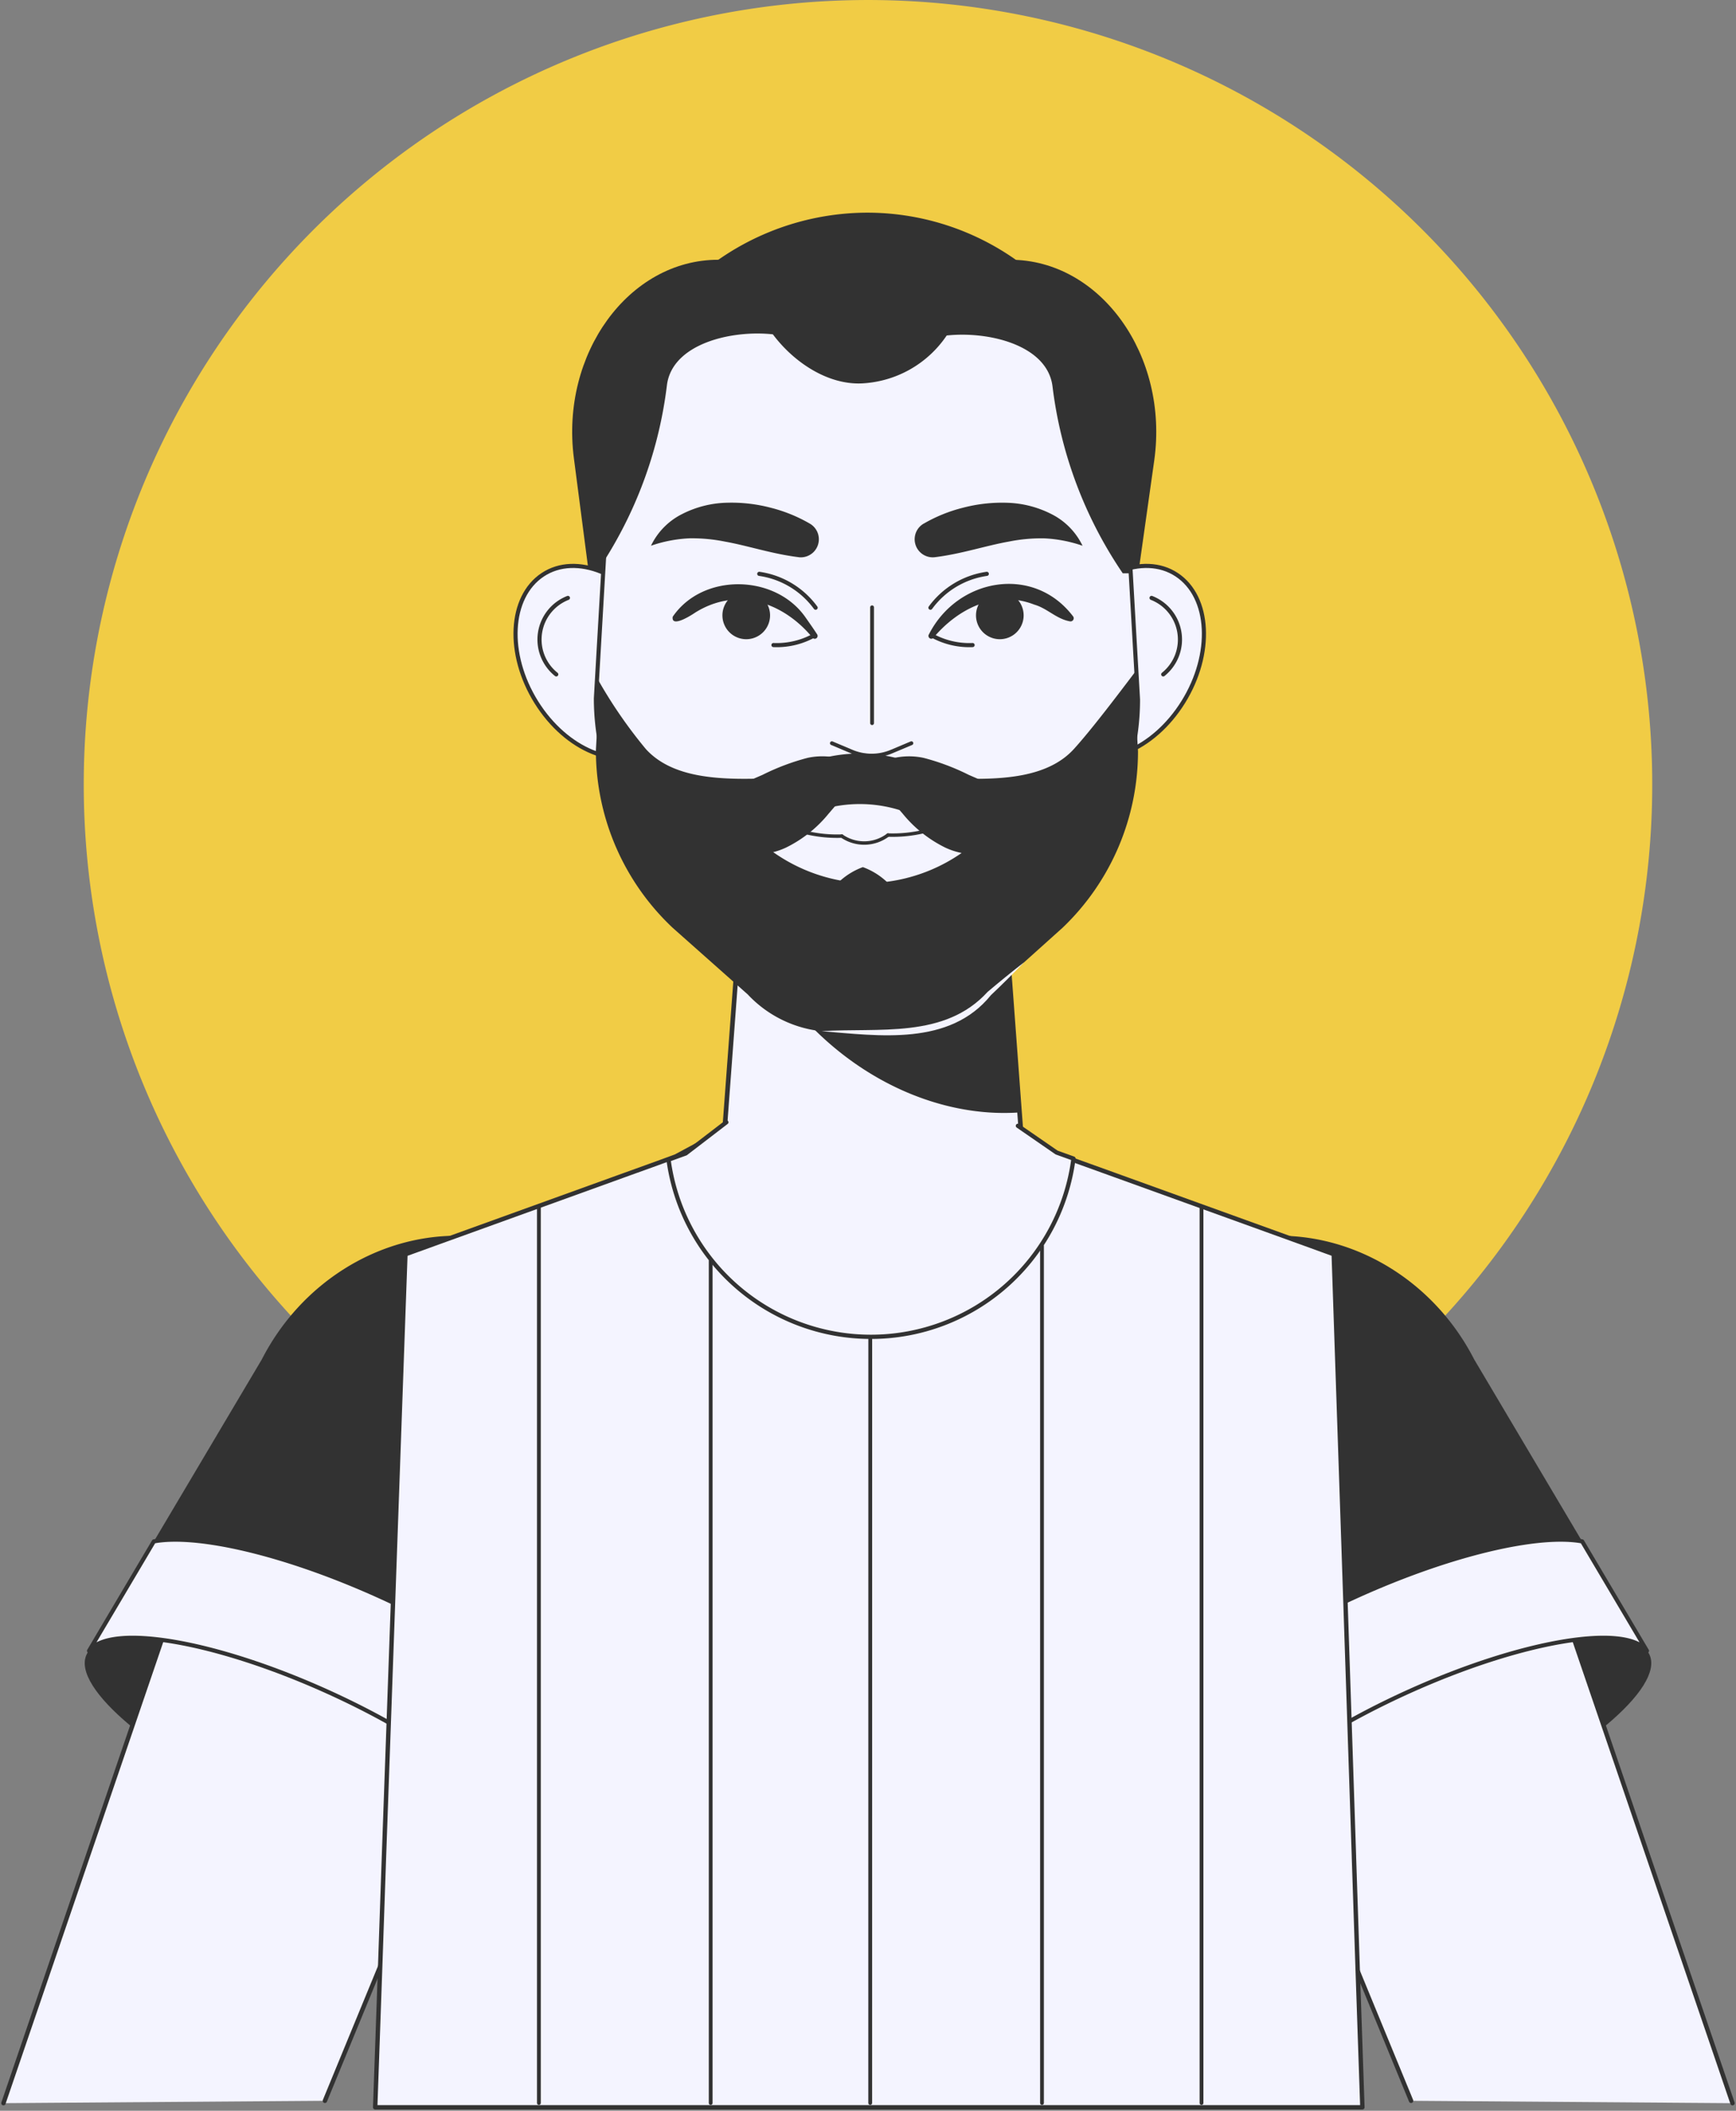 <svg id="Group_4455" data-name="Group 4455" xmlns="http://www.w3.org/2000/svg" xmlns:xlink="http://www.w3.org/1999/xlink" width="210.848" height="256.277" viewBox="0 0 210.848 256.277">
  <rect x="0" y="0" width="210.848" height="256.277" fill="#808080" stroke="none"/>
  <defs>
    <clipPath id="clip-path">
      <rect id="Rectangle_1856" data-name="Rectangle 1856" width="210.848" height="256.278" fill="none"/>
    </clipPath>
  </defs>
  <g id="Group_4400" data-name="Group 4400" clip-path="url(#clip-path)">
    <path id="Path_3956" data-name="Path 3956" d="M6.473,95.253a95.252,95.252,0,1,1,95.253,95.253A95.254,95.254,0,0,1,6.473,95.253" transform="translate(3.698)" fill="#f1cc45"/>
    <path id="Path_3957" data-name="Path 3957" d="M94.455,82.92H64.7c-8.759,0-16.207-7.544-17.535-17.76L44.434,44.172c-1.647-12.678,6.666-24.1,17.535-24.1H97.42c10.962,0,19.3,11.614,17.5,24.373l-2.965,20.989c-1.425,10.093-8.825,17.491-17.5,17.491" transform="translate(25.269 11.466)" fill="#323232"/>
    <path id="Path_3958" data-name="Path 3958" d="M82.989,50.5c-3.636,5.842-3.286,12.761.786,15.456s10.319.143,13.955-5.7S101.016,47.5,96.946,44.8s-10.319-.143-13.957,5.7" transform="translate(45.981 24.986)" fill="#f4f4ff"/>
    <path id="Path_3959" data-name="Path 3959" d="M82.989,50.5c-3.636,5.842-3.286,12.761.786,15.456s10.319.143,13.955-5.7S101.016,47.5,96.946,44.8,86.627,44.662,82.989,50.5Z" transform="translate(45.981 24.986)" fill="none" stroke="#323232" stroke-linecap="round" stroke-linejoin="round" stroke-width="0.501"/>
    <path id="Path_3960" data-name="Path 3960" d="M89.008,46.2a5.424,5.424,0,0,1,1.417,9.285" transform="translate(50.856 26.396)" fill="none" stroke="#323232" stroke-linecap="round" stroke-linejoin="round" stroke-width="0.501"/>
    <path id="Path_3961" data-name="Path 3961" d="M57.1,50.5c3.636,5.842,3.286,12.761-.786,15.456S46,66.1,42.362,60.26,39.076,47.5,43.146,44.8s10.319-.143,13.957,5.7" transform="translate(22.768 24.986)" fill="#f4f4ff"/>
    <path id="Path_3962" data-name="Path 3962" d="M57.1,50.5c3.636,5.842,3.286,12.761-.786,15.456S46,66.1,42.362,60.26,39.076,47.5,43.146,44.8,53.465,44.662,57.1,50.5Z" transform="translate(22.768 24.986)" fill="none" stroke="#323232" stroke-linecap="round" stroke-linejoin="round" stroke-width="0.501"/>
    <path id="Path_3963" data-name="Path 3963" d="M45.149,46.2a5.424,5.424,0,0,0-1.417,9.285" transform="translate(23.828 26.396)" fill="none" stroke="#323232" stroke-linecap="round" stroke-linejoin="round" stroke-width="0.501"/>
    <path id="Path_3964" data-name="Path 3964" d="M92.9,110.62a18.667,18.667,0,1,1-37.323.632c0-.211,0-.421.017-.632L57.665,82.8l.526-7.044,1.036-13.822H89.245L90.9,83.783l1.177,15.894Z" transform="translate(31.754 35.387)" fill="#f4f4ff"/>
    <path id="Path_3965" data-name="Path 3965" d="M92.9,110.62a18.667,18.667,0,1,1-37.323.632c0-.211,0-.421.017-.632L57.665,82.8l.526-7.044,1.036-13.822H89.245L90.9,83.783l1.177,15.894Z" transform="translate(31.754 35.387)" fill="none" stroke="#323232" stroke-linecap="round" stroke-linejoin="round" stroke-width="0.559"/>
    <path id="Path_3966" data-name="Path 3966" d="M91.122,99.677c-9.854.7-20.707-4.2-28.156-13.716A37.368,37.368,0,0,1,57.24,75.755l1.037-13.822H88.293l1.652,21.85Z" transform="translate(32.705 35.387)" fill="#323232"/>
    <path id="Path_3967" data-name="Path 3967" d="M111.9,75.45a29.6,29.6,0,0,1-9.156,21.413l-8.921,8.008a14.282,14.282,0,0,1-10.542,4.642H74.976A14.368,14.368,0,0,1,64.5,104.965l-9.109-8.086a29.581,29.581,0,0,1-9.329-21.57l.141-2.47.819-14.16.613-10.5A31.468,31.468,0,0,1,78.972,16.591a31.112,31.112,0,0,1,22.167,9.252,31.568,31.568,0,0,1,9.189,22.34l.691,11.942.677,11.784Z" transform="translate(26.316 9.48)" fill="#f4f4ff"/>
    <path id="Path_3968" data-name="Path 3968" d="M111.9,75.45a29.6,29.6,0,0,1-9.156,21.413l-8.921,8.008a14.282,14.282,0,0,1-10.542,4.642H74.976A14.368,14.368,0,0,1,64.5,104.965l-9.109-8.086a29.581,29.581,0,0,1-9.329-21.57l.141-2.47.819-14.16.613-10.5A31.468,31.468,0,0,1,78.972,16.591a31.112,31.112,0,0,1,22.167,9.252,31.568,31.568,0,0,1,9.189,22.34l.691,11.942.677,11.784Z" transform="translate(26.316 9.48)" fill="none" stroke="#323232" stroke-linecap="round" stroke-linejoin="round" stroke-width="0.501"/>
    <path id="Path_3969" data-name="Path 3969" d="M110.671,60.126H109.7a51.365,51.365,0,0,1-8.528-22.672c-.613-5.05-7.788-6.749-12.854-6.2a13.218,13.218,0,0,1-10.431,5.822c-4.137.126-8.2-2.643-10.682-5.963-5.052-.55-12.257,1.149-12.871,6.2a51.3,51.3,0,0,1-7.662,21.366l.614-10.5A31.469,31.469,0,0,1,78.623,16.591a31.115,31.115,0,0,1,22.167,9.252,31.569,31.569,0,0,1,9.188,22.34Z" transform="translate(26.665 9.48)" fill="#323232"/>
    <path id="Path_3970" data-name="Path 3970" d="M111.9,55.335l-.2-3.54c-2.454,3.242-5.459,7.206-7.583,9.551-3.069,3.366-8.339,3.73-13.594,3.6a14.258,14.258,0,0,1-5-1.494,18.366,18.366,0,0,0-14.805,0,14.226,14.226,0,0,1-5.019,1.494c-5.255.126-10.525-.239-13.577-3.6A57.491,57.491,0,0,1,46.2,52.724l-.141,2.47a29.368,29.368,0,0,0,.325,4.131c-.061-.1-.124-.206-.184-.308l-.141,2.47a29.578,29.578,0,0,0,9.329,21.57L64.5,91.144a14.368,14.368,0,0,0,10.479,4.548h8.306a14.282,14.282,0,0,0,10.542-4.642l8.921-8.008A29.6,29.6,0,0,0,111.9,61.629l-.179-3.11a29.79,29.79,0,0,0,.179-3.184" transform="translate(26.316 29.594)" fill="#323232"/>
    <path id="Path_3971" data-name="Path 3971" d="M63.48,82.719c6.958-.456,14.98.959,20.2-4.771q2.176-1.841,4.431-3.6c-1.285,1.34-2.762,2.8-4.031,4-5.016,6.2-13.551,4.934-20.6,4.367" transform="translate(36.27 42.483)" fill="#f4f4ff"/>
    <path id="Path_3972" data-name="Path 3972" d="M86.8,65.381a20.515,20.515,0,0,1-15.135,6.351A20.656,20.656,0,0,1,57.992,65.6h.882a12.979,12.979,0,0,0,5.019-1.7,16.354,16.354,0,0,1,14.805,0,12.985,12.985,0,0,0,5,1.7,15.057,15.057,0,0,0,3.1-.215" transform="translate(33.135 35.496)" fill="#f4f4ff"/>
    <path id="Path_3973" data-name="Path 3973" d="M68.222,67a8.515,8.515,0,0,1,3.294,2.175,3.345,3.345,0,0,1,.91,2.176,3.28,3.28,0,0,1-.9,2.175,8.461,8.461,0,0,1-3.3,2.175,8.461,8.461,0,0,1-3.3-2.175,3.28,3.28,0,0,1-.9-2.175,3.345,3.345,0,0,1,.91-2.176A8.515,8.515,0,0,1,68.222,67" transform="translate(36.578 38.281)" fill="#323232"/>
    <path id="Path_3974" data-name="Path 3974" d="M71.773,41.4a18.366,18.366,0,0,1,4.749-1.933,18.727,18.727,0,0,1,5.33-.616,12.636,12.636,0,0,1,5.432,1.366,8.324,8.324,0,0,1,3.8,3.856,16.531,16.531,0,0,0-4.684-.9,20.2,20.2,0,0,0-4.271.394c-2.838.506-5.718,1.49-8.962,1.893a2.194,2.194,0,0,1-1.4-4.062" transform="translate(40.397 22.19)" fill="#323232"/>
    <path id="Path_3975" data-name="Path 3975" d="M68.236,45.458c-3.243-.4-6.125-1.388-8.962-1.894A20.2,20.2,0,0,0,55,43.17a16.531,16.531,0,0,0-4.684.9,8.317,8.317,0,0,1,3.8-3.856,12.614,12.614,0,0,1,5.432-1.366,18.727,18.727,0,0,1,5.33.614A18.369,18.369,0,0,1,69.631,41.4a2.194,2.194,0,0,1-1.4,4.062" transform="translate(28.751 22.19)" fill="#323232"/>
    <path id="Path_3976" data-name="Path 3976" d="M71.819,51.25c3.482-6.857,12.764-8.517,17.547-2.142a.388.388,0,0,1-.4.559c-1.678-.292-2.761-1.582-4.346-2.033-4.656-1.815-9.248.432-12.279,4.056a.347.347,0,0,1-.526-.44" transform="translate(41.002 25.777)" fill="#323232"/>
    <path id="Path_3977" data-name="Path 3977" d="M75.446,48.392a2.893,2.893,0,1,1,2.678,3.094,2.894,2.894,0,0,1-2.678-3.094" transform="translate(43.103 26.116)" fill="#323232"/>
    <path id="Path_3978" data-name="Path 3978" d="M72.178,49.179a9.352,9.352,0,0,0,4.709,1.042" transform="translate(41.24 28.099)" fill="none" stroke="#323232" stroke-linecap="round" stroke-linejoin="round" stroke-width="0.501"/>
    <path id="Path_3979" data-name="Path 3979" d="M71.917,48.451a10.279,10.279,0,0,1,6.845-4.111" transform="translate(41.091 25.334)" fill="none" stroke="#323232" stroke-linecap="round" stroke-linejoin="round" stroke-width="0.501"/>
    <path id="Path_3980" data-name="Path 3980" d="M69.019,51.674C65.4,47.261,59.77,45.409,54.7,48.606c-.434.3-2.9,1.875-2.7.486,3.657-5.363,12.469-5.193,16.136.082.479.685.959,1.359,1.411,2.06a.346.346,0,0,1-.526.44" transform="translate(29.703 25.793)" fill="#323232"/>
    <path id="Path_3981" data-name="Path 3981" d="M61.617,48.392a2.893,2.893,0,1,0-2.678,3.094,2.894,2.894,0,0,0,2.678-3.094" transform="translate(31.904 26.116)" fill="#323232"/>
    <path id="Path_3982" data-name="Path 3982" d="M64.493,49.179a9.352,9.352,0,0,1-4.709,1.042" transform="translate(34.159 28.099)" fill="none" stroke="#323232" stroke-linecap="round" stroke-linejoin="round" stroke-width="0.501"/>
    <path id="Path_3983" data-name="Path 3983" d="M65.531,48.451a10.279,10.279,0,0,0-6.845-4.111" transform="translate(33.531 25.334)" fill="none" stroke="#323232" stroke-linecap="round" stroke-linejoin="round" stroke-width="0.501"/>
    <line id="Line_74" data-name="Line 74" y1="14.065" transform="translate(105.919 73.736)" fill="none" stroke="#323232" stroke-linecap="round" stroke-linejoin="round" stroke-width="0.462"/>
    <path id="Path_3984" data-name="Path 3984" d="M64.3,57.426l2.414,1.017a6.218,6.218,0,0,0,4.829,0l2.415-1.017" transform="translate(36.737 32.811)" fill="none" stroke="#323232" stroke-linecap="round" stroke-linejoin="round" stroke-width="0.462"/>
    <path id="Path_3985" data-name="Path 3985" d="M68.636,65.271a16.4,16.4,0,0,0,8.555-2.058" transform="translate(39.216 36.117)" fill="none" stroke="#323232" stroke-linecap="round" stroke-linejoin="round" stroke-width="0.418"/>
    <path id="Path_3986" data-name="Path 3986" d="M68.18,65.351a16.4,16.4,0,0,1-8.555-2.058" transform="translate(34.068 36.164)" fill="none" stroke="#323232" stroke-linecap="round" stroke-linejoin="round" stroke-width="0.418"/>
    <path id="Path_3987" data-name="Path 3987" d="M65.069,64.649a4.8,4.8,0,0,0,5.605-.127" transform="translate(37.178 36.866)" fill="none" stroke="#323232" stroke-linecap="round" stroke-linejoin="round" stroke-width="0.418"/>
    <path id="Path_3988" data-name="Path 3988" d="M66.905,61.228a4.985,4.985,0,0,1,3.24-2.539,8.476,8.476,0,0,1,3.809-.063,28.108,28.108,0,0,1,5.5,2.073l1.537.665a3.777,3.777,0,0,0,1.515.372c1.381.107,3.413-.591,5.995-.83a10.852,10.852,0,0,1-3.415,7.609,7.335,7.335,0,0,1-4.26,1.8,8.564,8.564,0,0,1-4.254-.8A15.412,15.412,0,0,1,71.4,65.389c-.624-.715-1.2-1.422-1.859-2.139a8.156,8.156,0,0,0-2.637-2.022" transform="translate(38.227 33.391)" fill="#323232"/>
    <path id="Path_3989" data-name="Path 3989" d="M74.765,61.228a8.156,8.156,0,0,0-2.637,2.022c-.655.717-1.235,1.424-1.859,2.139A15.412,15.412,0,0,1,65.1,69.511a8.564,8.564,0,0,1-4.254.8,7.334,7.334,0,0,1-4.26-1.8,10.852,10.852,0,0,1-3.415-7.609c2.582.239,4.614.937,5.995.83a3.784,3.784,0,0,0,1.515-.372l1.537-.665a28.068,28.068,0,0,1,5.5-2.073,8.476,8.476,0,0,1,3.809.063,4.985,4.985,0,0,1,3.24,2.539" transform="translate(30.381 33.391)" fill="#323232"/>
    <path id="Path_3990" data-name="Path 3990" d="M123.772,147.575c-14.326,6.465-27.406,8.457-29.213,4.45s8.341-12.494,22.667-18.959,27.4-8.457,29.213-4.45-8.341,12.494-22.667,18.959" transform="translate(53.909 72.305)" fill="#323232"/>
    <path id="Path_3991" data-name="Path 3991" d="M119.468,197.288,112.762,181l-5.369-13.053-4.527-11.012L92.92,132.763c-5.237-12.715-.09-26.8,11.2-30.672a18.084,18.084,0,0,1,5.993-.965c.185,0,.369,0,.555.022,8.757.316,17.219,6.817,20.608,16.746l8.05,23.531,3.606,10.552,15.572,45.6" transform="translate(51.918 57.78)" fill="#f4f4ff"/>
    <path id="Path_3992" data-name="Path 3992" d="M119.468,197.288,112.762,181l-5.369-13.053-4.527-11.012L92.92,132.763c-5.237-12.715-.09-26.8,11.2-30.672a18.084,18.084,0,0,1,5.993-.965c.185,0,.369,0,.555.022,8.757.316,17.219,6.817,20.608,16.746l8.05,23.531,3.606,10.552,15.572,45.6" transform="translate(51.918 57.78)" fill="none" stroke="#323232" stroke-linecap="round" stroke-linejoin="round" stroke-width="0.535"/>
    <path id="Path_3993" data-name="Path 3993" d="M148.372,132.461c-2.64-3.345-15.2-1.245-28.886,4.926-14.342,6.474-24.5,14.964-22.664,18.982a.876.876,0,0,0,.151.236l-.151.068-6.406-15c2.858-4.574,11.619-10.846,22.849-15.907,11.367-5.127,21.976-7.566,27.238-6.59Z" transform="translate(51.66 67.974)" fill="#f4f4ff"/>
    <path id="Path_3994" data-name="Path 3994" d="M148.372,132.461c-2.64-3.345-15.2-1.245-28.886,4.926-14.342,6.474-24.5,14.964-22.664,18.982a.876.876,0,0,0,.151.236l-.151.068-6.406-15c2.858-4.574,11.619-10.846,22.849-15.907,11.367-5.127,21.976-7.566,27.238-6.59Z" transform="translate(51.66 67.974)" fill="none" stroke="#323232" stroke-linecap="round" stroke-linejoin="round" stroke-width="0.501"/>
    <path id="Path_3995" data-name="Path 3995" d="M144.775,132.594c-5.263-.976-15.872,1.463-27.238,6.59-11.232,5.061-19.991,11.333-22.849,15.907L85.255,132.98c-6.2-14.56.5-31.173,14.611-36.1a24.332,24.332,0,0,1,8.105-1.4c9.667,0,18.932,5.734,23.69,15.014Z" transform="translate(47.387 54.558)" fill="#323232"/>
    <path id="Path_3996" data-name="Path 3996" d="M29.425,147.575c14.326,6.465,27.406,8.457,29.213,4.45S50.3,139.531,35.971,133.066s-27.4-8.457-29.213-4.45S15.1,141.11,29.425,147.575" transform="translate(3.742 72.305)" fill="#323232"/>
    <path id="Path_3997" data-name="Path 3997" d="M39.308,197.288,46.014,181l5.369-13.053,4.527-11.012,9.945-24.168c5.237-12.715.09-26.8-11.2-30.672a18.084,18.084,0,0,0-5.993-.965c-.185,0-.369,0-.555.022-8.757.316-17.219,6.817-20.61,16.746l-8.049,23.531-3.606,10.552L.267,197.574" transform="translate(0.153 57.78)" fill="#f4f4ff"/>
    <path id="Path_3998" data-name="Path 3998" d="M39.308,197.288,46.014,181l5.369-13.053,4.527-11.012,9.945-24.168c5.237-12.715.09-26.8-11.2-30.672a18.084,18.084,0,0,0-5.993-.965c-.185,0-.369,0-.555.022-8.757.316-17.219,6.817-20.61,16.746l-8.049,23.531-3.606,10.552L.267,197.574" transform="translate(0.153 57.78)" fill="none" stroke="#323232" stroke-linecap="round" stroke-linejoin="round" stroke-width="0.535"/>
    <path id="Path_3999" data-name="Path 3999" d="M6.883,132.461c2.64-3.345,15.2-1.245,28.886,4.926,14.342,6.474,24.5,14.964,22.664,18.982a.875.875,0,0,1-.151.236l.151.068,6.406-15c-2.858-4.574-11.619-10.846-22.849-15.907-11.367-5.127-21.976-7.566-27.238-6.59Z" transform="translate(3.933 67.974)" fill="#f4f4ff"/>
    <path id="Path_4000" data-name="Path 4000" d="M6.883,132.461c2.64-3.345,15.2-1.245,28.886,4.926,14.342,6.474,24.5,14.964,22.664,18.982a.875.875,0,0,1-.151.236l.151.068,6.406-15c-2.858-4.574-11.619-10.846-22.849-15.907-11.367-5.127-21.976-7.566-27.238-6.59Z" transform="translate(3.933 67.974)" fill="none" stroke="#323232" stroke-linecap="round" stroke-linejoin="round" stroke-width="0.501"/>
    <path id="Path_4001" data-name="Path 4001" d="M11.891,132.594c5.263-.976,15.872,1.463,27.238,6.59,11.232,5.061,19.991,11.333,22.849,15.907l9.433-22.111c6.2-14.56-.5-31.173-14.611-36.1a24.332,24.332,0,0,0-8.105-1.4c-9.667,0-18.932,5.734-23.69,15.014Z" transform="translate(6.794 54.558)" fill="#323232"/>
    <path id="Path_4002" data-name="Path 4002" d="M148.9,205.9H29l.622-17.571.437-12.676.555-15.571L32.4,109.809l.269-7.481,3.867-1.4,22.48-8.121,4.337-1.564,2.153-.79,5.616-3.022h34.82l6.306,2.9,2.135.773,4.339,1.564,23.135,8.357,3.564,1.295.253,7.5.957,28.314.724,21.639.52,15.654v.083l.471,14.141Z" transform="translate(16.569 49.958)" fill="#f4f4ff"/>
    <path id="Path_4003" data-name="Path 4003" d="M148.9,205.9H29l.622-17.571.437-12.676.555-15.571L32.4,109.809l.269-7.481,3.867-1.4,22.48-8.121,4.337-1.564,2.153-.79,5.616-3.022h34.82l6.306,2.9,2.135.773,4.339,1.564,23.135,8.357,3.564,1.295.253,7.5.957,28.314.724,21.639.52,15.654v.083l.471,14.141Z" transform="translate(16.569 49.958)" fill="none" stroke="#323232" stroke-linecap="round" stroke-linejoin="round" stroke-width="0.535"/>
    <path id="Path_4004" data-name="Path 4004" d="M94.107,87.145l4.7,3.242,2.047.737a24.8,24.8,0,0,1-49.179.13l2.085-.757,4.934-3.782" transform="translate(29.524 49.546)" fill="#f4f4ff"/>
    <path id="Path_4005" data-name="Path 4005" d="M94.107,87.145l4.7,3.242,2.047.737a24.8,24.8,0,0,1-49.179.13l2.085-.757,4.934-3.782" transform="translate(29.524 49.546)" fill="none" stroke="#323232" stroke-linecap="round" stroke-linejoin="round" stroke-width="0.516"/>
    <line id="Line_75" data-name="Line 75" y2="108.795" transform="translate(65.452 146.539)" fill="none" stroke="#323232" stroke-linecap="round" stroke-linejoin="round" stroke-width="0.462"/>
    <line id="Line_76" data-name="Line 76" y2="102.255" transform="translate(86.317 153.079)" fill="none" stroke="#323232" stroke-linecap="round" stroke-linejoin="round" stroke-width="0.462"/>
    <line id="Line_77" data-name="Line 77" x1="0.005" y2="92.847" transform="translate(105.692 162.487)" fill="none" stroke="#323232" stroke-linecap="round" stroke-linejoin="round" stroke-width="0.462"/>
    <line id="Line_78" data-name="Line 78" y2="104.067" transform="translate(126.557 151.266)" fill="none" stroke="#323232" stroke-linecap="round" stroke-linejoin="round" stroke-width="0.462"/>
    <line id="Line_79" data-name="Line 79" y2="108.795" transform="translate(145.931 146.539)" fill="none" stroke="#323232" stroke-linecap="round" stroke-linejoin="round" stroke-width="0.462"/>
  </g>
</svg>
